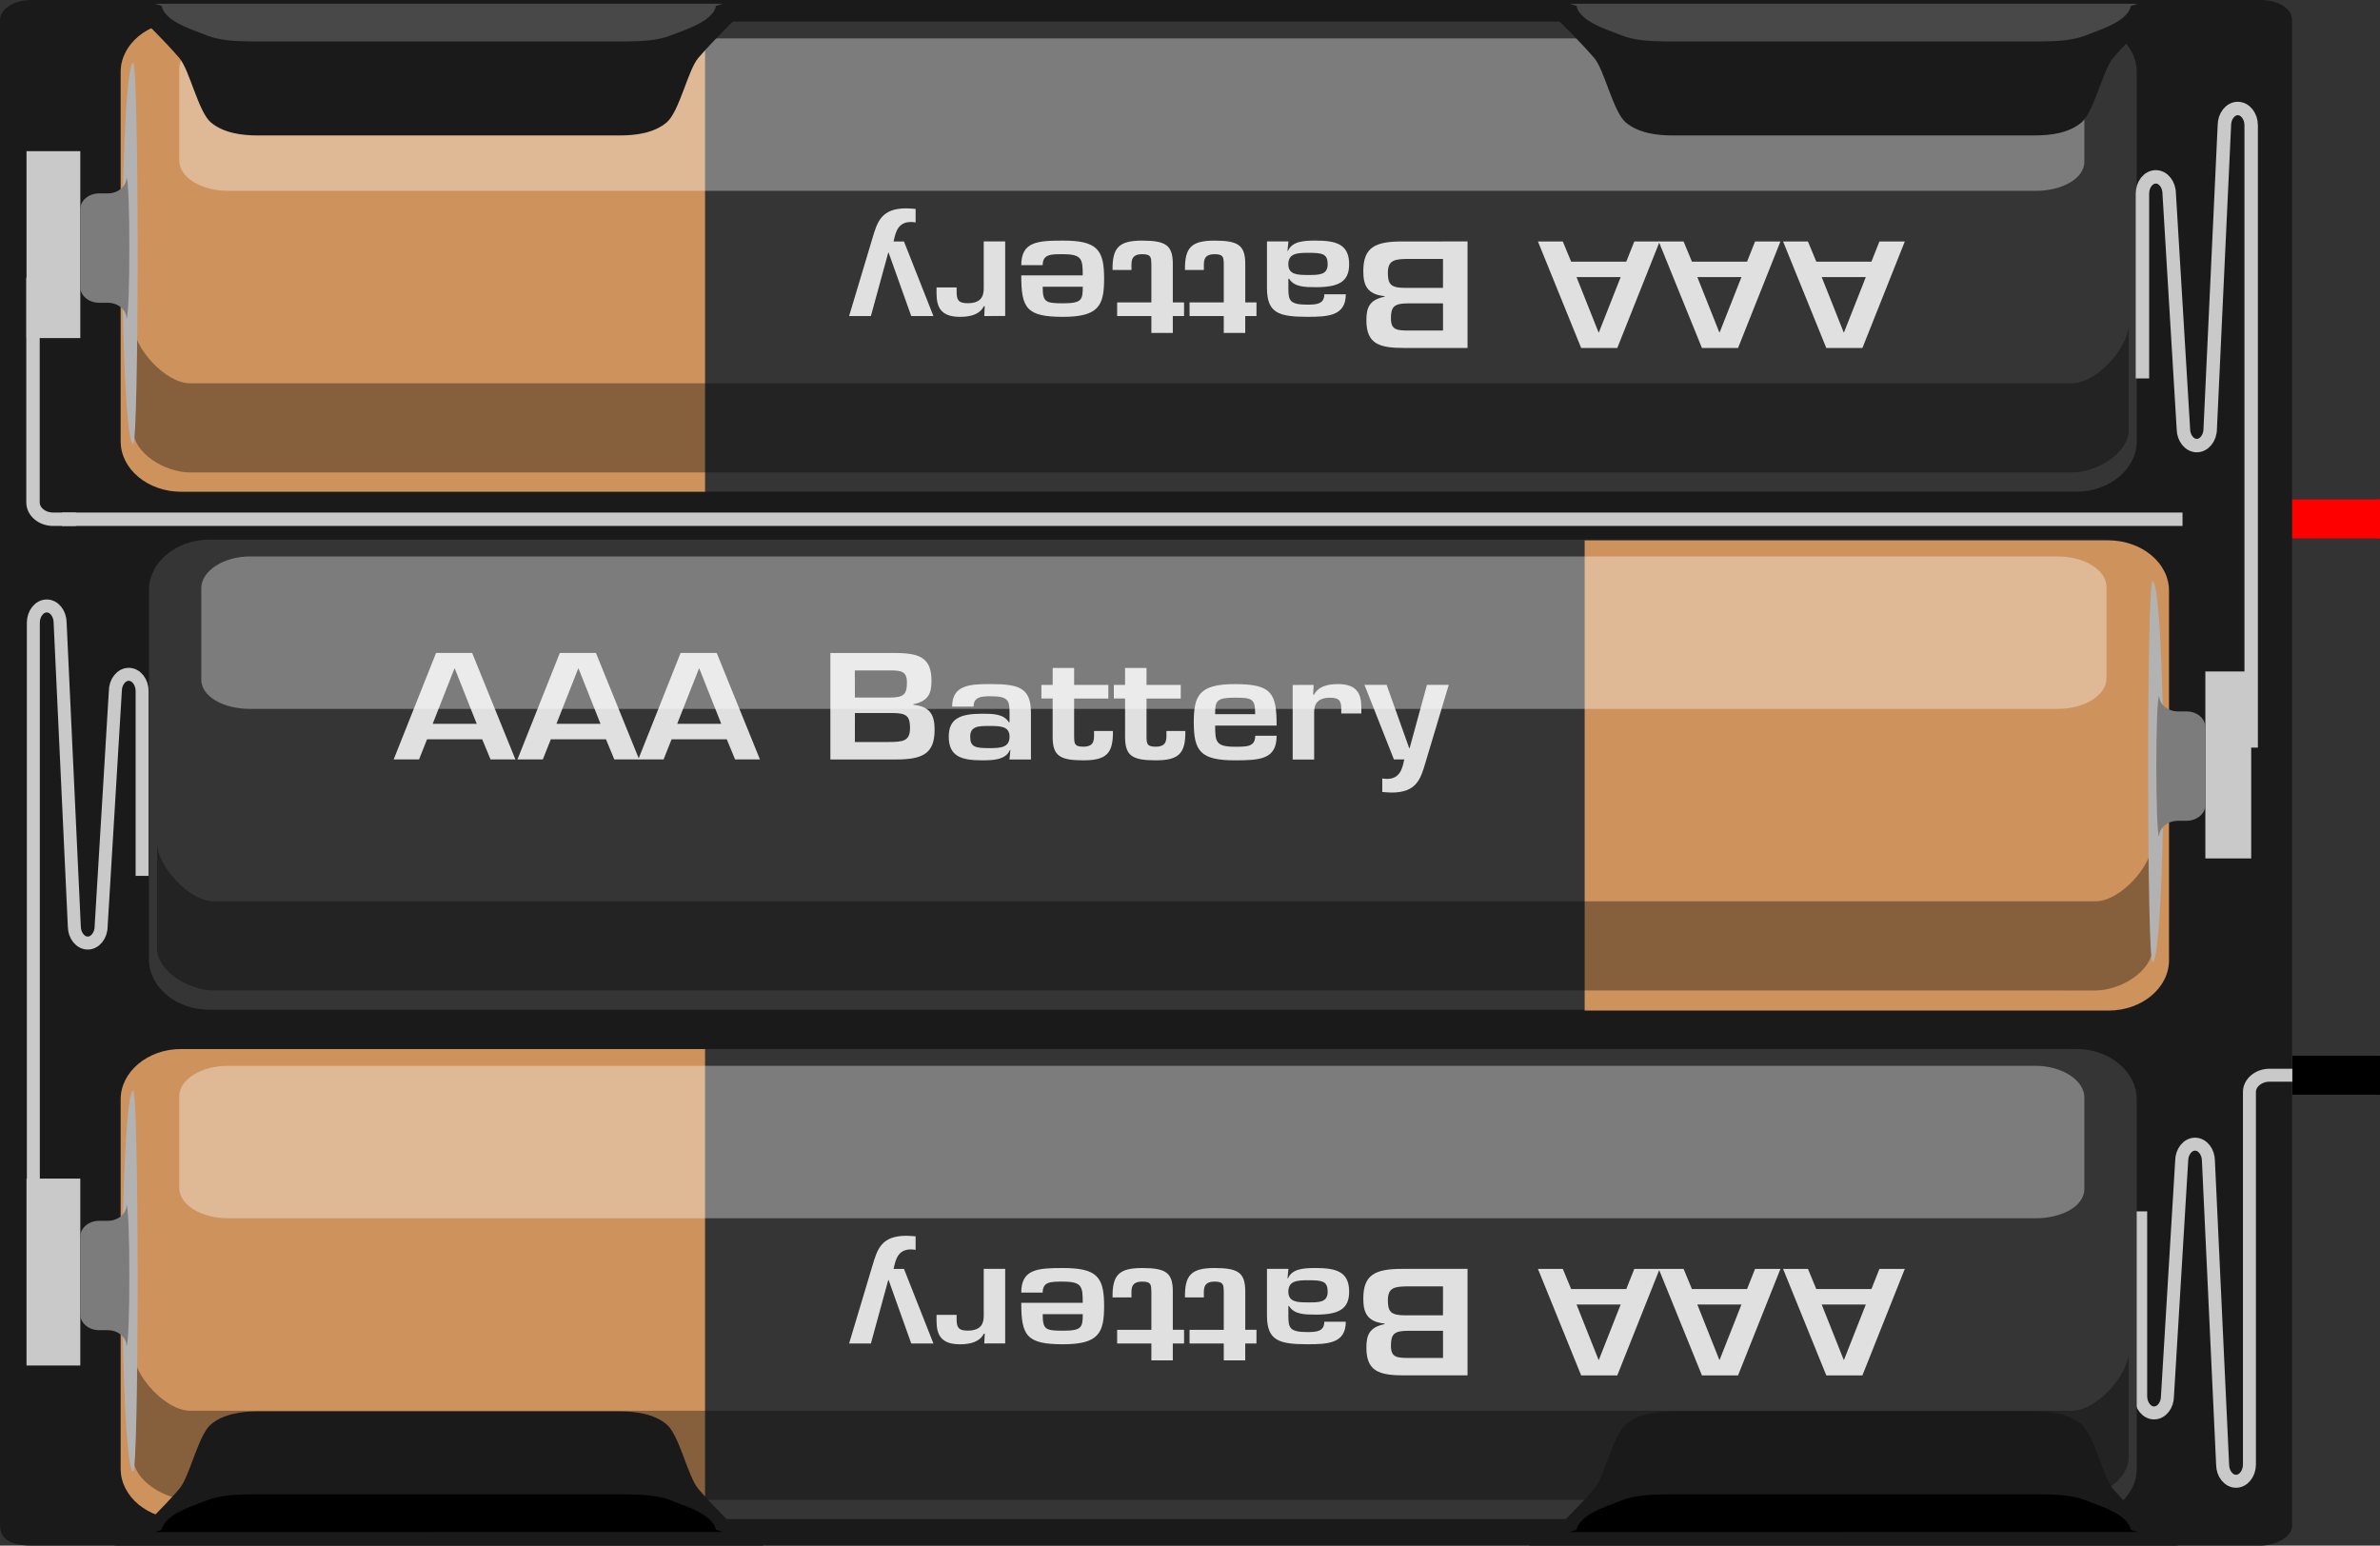 <?xml version="1.0" encoding="UTF-8" standalone="no"?>
<!-- Generator: Adobe Illustrator 13.0.2, SVG Export Plug-In . SVG Version: 6.00 Build 14948)  -->

<svg
   xmlns:dc="http://purl.org/dc/elements/1.1/"
   xmlns:cc="http://creativecommons.org/ns#"
   xmlns:rdf="http://www.w3.org/1999/02/22-rdf-syntax-ns#"
   xmlns:svg="http://www.w3.org/2000/svg"
   xmlns="http://www.w3.org/2000/svg"
   xmlns:sodipodi="http://sodipodi.sourceforge.net/DTD/sodipodi-0.dtd"
   xmlns:inkscape="http://www.inkscape.org/namespaces/inkscape"
   width="191.38"
   x="0px"
   version="1.1"
   y="0px"
   height="124.29"
   viewBox="0 0 153.104 99.432"
   id="svg4760"
   inkscape:version="0.48.3.1 r9886"
   sodipodi:docname="batterypack_3xAAA.svg">
  <rect x="0" y="0" width="153.104" height="99.432" fill="#333333" stroke="none"/>
  <defs
     id="defs4969" />
  <sodipodi:namedview
     pagecolor="#ffffff"
     bordercolor="#666666"
     borderopacity="1"
     objecttolerance="10"
     gridtolerance="10"
     guidetolerance="10"
     inkscape:pageopacity="0"
     inkscape:pageshadow="2"
     inkscape:window-width="1600"
     inkscape:window-height="850"
     id="namedview4967"
     showgrid="true"
     inkscape:showpageshadow="false"
     units="px"
     inkscape:zoom="4.0130456"
     inkscape:cx="99.596074"
     inkscape:cy="67.529758"
     inkscape:window-x="0"
     inkscape:window-y="0"
     inkscape:window-maximized="1"
     inkscape:current-layer="svg4760">
    <inkscape:grid
       type="xygrid"
       id="grid5481"
       empspacing="5"
       visible="true"
       enabled="true"
       snapvisiblegridlinesonly="true"
       dotted="true"
       units="in"
       spacingx="0.01in"
       spacingy="0.01in" />
  </sodipodi:namedview>
  <g
     id="g5829">
    <rect
       width="3"
       x="150.426"
       y="33.382"
       height="1"
       id="connector1pin"
       style="fill:none" />
    <line
       id="connector0leg"
       x1="153.1"
       y1="69.17"
       x2="158.1"
       y2="69.17"
       style="fill:none;stroke:#000000;stroke-width:2.503;stroke-linecap:round" />
    <line
       id="connector1leg"
       x1="153.1"
       y1="33.382"
       x2="158.1"
       y2="33.382"
       style="fill:none;stroke:#ff0000;stroke-width:2.503;stroke-linecap:round" />
    <path
       d="m 147.467,69.17 5.633,0"
       id="path4963"
       inkscape:connector-curvature="0"
       style="fill:none;stroke:#000000;stroke-width:2.503" />
    <path
       sodipodi:nodetypes="cc"
       d="m 140.256,33.383 12.844,0"
       id="path4965"
       inkscape:connector-curvature="0"
       style="fill:none;stroke:#ff0000;stroke-width:2.503" />
    <g
       transform="translate(0,-33.335)"
       id="g5736">
      <rect
         style="fill:none"
         id="connector0pin"
         height="1"
         y="102.505"
         x="147.467"
         width="2.999" />
      <path
         style="fill:#1a1a1a"
         inkscape:connector-curvature="0"
         id="path4767"
         d="m 147.45,131.48 c 0,0.759 -1.094,1.287 -2.055,1.287 H 2.059 c -1.362,0 -2.057,-0.431 -2.057,-1.287 V 34.619 c 0,-0.678 0.848,-1.284 2.057,-1.284 h 143.336 c 1.113,0 2.055,0.511 2.055,1.284 v 47.353 49.508 z" />
      <rect
         style="fill:#c9c9c9"
         id="rect4773"
         height="12.025"
         y="43.059"
         x="1.706"
         width="3.46" />
      <path
         d="m 7.764,61.726 c 0,1.781 1.746,3.24 3.883,3.24 h 121.924 c 2.136,0 3.883,-1.459 3.883,-3.24 V 37.963 c 0,-1.781 -1.747,-3.24 -3.883,-3.24 H 11.647 c -2.137,0 -3.883,1.458 -3.883,3.24 v 23.763 z"
         id="path4817"
         inkscape:connector-curvature="0"
         style="fill:#353535" />
      <path
         d="M 45.356,34.726 H 11.647 c -2.137,0 -3.883,1.458 -3.883,3.239 v 23.763 c 0,1.781 1.746,3.24 3.883,3.24 H 45.356 V 34.726 l 0,0 z"
         id="path4819"
         inkscape:connector-curvature="0"
         style="fill:#ce925d" />
      <path
         enable-background="new    "
         d="m 133.278,63.729 c 1.607,0 3.657,-1.244 3.657,-2.715 v -6.801 c 0,1.473 -2.05,3.782 -3.657,3.782 H 12.235 c -1.607,0 -3.658,-2.309 -3.658,-3.782 v 6.801 c 0,1.474 2.051,2.715 3.658,2.715 h 121.043 z"
         id="path4821"
         inkscape:connector-curvature="0"
         style="opacity:0.35" />
      <path
         d="m 7.873,49.645 c 0,6.774 0.311,12.263 0.693,12.263 0.383,0 0.383,-24.524 0,-24.524 -0.383,0 -0.693,5.49 -0.693,12.261"
         id="path4823"
         inkscape:connector-curvature="0"
         style="fill:#b2b2b2" />
      <path
         d="m 8.131,53.827 c 0.253,0 0.253,-9.062 0,-9.062 l 0.007,10e-4 c 0,0.558 -0.542,1.011 -1.209,1.011 H 6.377 c -0.666,0 -1.212,0.455 -1.212,1.012 V 51.8 c 0,0.557 0.546,1.012 1.212,1.012 h 0.551 c 0.667,0 1.209,0.452 1.209,1.012 l -0.006,0.003 0,0 z"
         id="path4825"
         inkscape:connector-curvature="0"
         style="fill:#7c7c7c" />
      <g
         id="g4827">
        <g
           id="g4829">
          <path
             d="m 112.387,50.167 0.516,-1.297 h 1.632 l -2.728,6.853 h -2.322 l -2.781,-6.853 h 1.6 l 0.537,1.297 h 3.546 z m -1.784,4.55 h 0.021 l 1.402,-3.555 h -2.837 l 1.414,3.555 z"
             id="path4831"
             inkscape:connector-curvature="0"
             style="fill:#e0e0e0" />
          <path
             d="m 120.387,50.167 0.516,-1.297 h 1.632 l -2.728,6.853 h -2.322 l -2.781,-6.853 h 1.6 l 0.537,1.297 h 3.546 z m -1.784,4.55 h 0.021 l 1.402,-3.555 h -2.837 l 1.414,3.555 z"
             id="path4833"
             inkscape:connector-curvature="0"
             style="fill:#e0e0e0" />
          <path
             d="m 104.618,50.167 0.515,-1.297 h 1.633 l -2.728,6.853 h -2.322 L 98.935,48.87 h 1.599 l 0.537,1.297 h 3.547 z m -1.785,4.55 h 0.022 l 1.401,-3.555 h -2.838 l 1.415,3.555 z"
             id="path4835"
             inkscape:connector-curvature="0"
             style="fill:#e0e0e0" />
          <path
             d="m 94.406,48.867 v 6.853 h -4.09 c -1.609,0 -2.417,-0.271 -2.417,-1.782 0,-0.784 0.173,-1.316 1.169,-1.514 v -0.039 c -1.15,-0.11 -1.368,-0.741 -1.368,-1.606 0,-1.518 0.742,-1.91 2.477,-1.91 l 4.229,-0.002 0,0 z m -1.578,1.125 h -2.157 c -0.939,0 -1.39,0.055 -1.39,0.895 0,0.749 0.198,0.969 1.127,0.969 h 2.418 l 0.002,-1.864 0,0 z m 0,2.86 h -2.266 c -0.89,0 -1.084,0.228 -1.084,0.96 0,0.731 0.35,0.787 1.127,0.787 h 2.224 l -10e-4,-1.747 0,0 z"
             id="path4837"
             inkscape:connector-curvature="0"
             style="fill:#e0e0e0" />
          <path
             d="m 82.824,49.471 h 0.033 c 0.273,-0.643 1.116,-0.658 1.785,-0.658 1.304,0 2.148,0.228 2.148,1.525 0,1.152 -0.723,1.472 -2.148,1.472 -0.701,0 -1.39,-0.009 -1.718,-0.549 H 82.88 v 0.622 c 0,0.777 0.077,1.05 1.226,1.05 0.603,0 1.085,-0.046 1.085,-0.666 h 1.384 c 0,1.397 -1.151,1.45 -2.466,1.45 -1.838,0 -2.605,-0.238 -2.605,-1.847 v -3.005 h 1.38 l -0.06,0.606 z m 2.584,0.868 c 0,-0.676 -0.326,-0.74 -1.259,-0.74 -0.735,0 -1.271,0.052 -1.271,0.74 0,0.667 0.589,0.686 1.271,0.686 0.702,0 1.259,0 1.259,-0.686 z"
             id="path4839"
             inkscape:connector-curvature="0"
             style="fill:#e0e0e0" />
          <path
             d="m 80.828,53.666 h -0.723 v 1.087 H 78.724 V 53.666 H 76.523 V 52.79 h 2.201 v -2.46 c -0.013,-0.439 -0.013,-0.642 -0.59,-0.642 -0.778,0 -0.69,0.513 -0.69,1.016 h -1.215 c -0.022,-1.452 0.417,-1.89 1.906,-1.89 1.511,0 1.972,0.292 1.972,1.507 v 2.467 h 0.723 l -0.002,0.878 0,0 z"
             id="path4841"
             inkscape:connector-curvature="0"
             style="fill:#e0e0e0" />
          <path
             d="m 76.17,53.666 h -0.723 v 1.087 h -1.38 V 53.666 H 71.865 V 52.79 h 2.202 v -2.46 c -0.011,-0.439 -0.011,-0.642 -0.589,-0.642 -0.78,0 -0.691,0.513 -0.691,1.016 H 71.57 c -0.02,-1.452 0.418,-1.89 1.908,-1.89 1.508,0 1.969,0.292 1.969,1.507 v 2.467 h 0.723 l 0,0.878 0,0 z"
             id="path4843"
             inkscape:connector-curvature="0"
             style="fill:#e0e0e0" />
          <path
             d="m 65.697,50.394 c 0,-1.508 1.042,-1.581 2.683,-1.581 2.202,0 2.647,0.585 2.647,2.44 0,1.72 -0.326,2.466 -2.647,2.466 -2.368,0 -2.683,-0.576 -2.683,-2.669 h 3.954 c 0,-1.032 -0.033,-1.362 -1.27,-1.362 -0.768,0 -1.306,-0.009 -1.306,0.706 h -1.378 l 0,0 z m 1.38,1.389 c 0,0.987 0.175,1.063 1.306,1.063 1.195,0 1.271,-0.209 1.271,-1.063 h -2.577 z"
             id="path4845"
             inkscape:connector-curvature="0"
             style="fill:#e0e0e0" />
          <path
             d="m 63.317,53.666 0.03,-0.631 h -0.055 c -0.274,0.531 -0.866,0.684 -1.534,0.684 -1.215,0 -1.511,-0.604 -1.511,-1.508 v -0.384 h 1.292 v 0.247 c 0,0.484 0.055,0.768 0.701,0.768 0.821,0 1.062,-0.396 1.043,-1.014 v -2.961 h 1.38 v 4.797 l -1.346,0.002 0,0 z"
             id="path4847"
             inkscape:connector-curvature="0"
             style="fill:#e0e0e0" />
          <path
             d="m 56.12,48.674 c 0.32,-1.088 0.583,-1.936 2.189,-1.936 0.197,0 0.395,0.025 0.592,0.036 v 0.869 c -0.099,-0.009 -0.2,-0.027 -0.296,-0.027 -0.866,0 -0.997,0.695 -1.121,1.254 h 0.668 l 1.895,4.798 H 58.62 l -1.457,-4.085 h -0.021 l -1.118,4.085 h -1.402 l 1.498,-4.994 z"
             id="path4849"
             inkscape:connector-curvature="0"
             style="fill:#e0e0e0" />
        </g>
      </g>
      <path
         enable-background="new    "
         d="m 11.53,43.658 c 0,1.082 1.406,1.955 3.139,1.955 h 116.276 c 1.732,0 3.141,-0.799 3.141,-1.879 v -5.895 c 0,-1.081 -1.408,-2.033 -3.141,-2.033 H 14.671 c -1.732,0 -3.14,0.876 -3.14,1.957 l -0.001,5.895 0,0 z"
         id="path4851"
         inkscape:connector-curvature="0"
         style="opacity:0.35;fill:#ffffff" />
      <path
         style="fill:none;stroke:#c9c9c9;stroke-width:0.835"
         inkscape:connector-curvature="0"
         id="path4853"
         d="M 2.145,113.432 V 73.396 c 0,-0.591 0.388,-1.079 0.863,-1.079 0.475,0 0.86,0.488 0.86,1.079 l 0.913,19.527 c 0,0.595 0.391,1.08 0.863,1.08 0.472,0 0.863,-0.485 0.863,-1.08 L 7.42,77.795 c 0,-0.594 0.389,-1.08 0.861,-1.08 0.475,0 0.861,0.486 0.861,1.08 v 11.887" />
      <path
         style="fill:none;stroke:#c9c9c9;stroke-width:0.835"
         inkscape:connector-curvature="0"
         id="path4857"
         d="m 137.709,111.262 v 11.887 c 0,0.594 0.39,1.081 0.861,1.081 0.476,0 0.862,-0.487 0.862,-1.081 l 0.914,-15.128 c 0,-0.594 0.387,-1.08 0.861,-1.08 0.474,0 0.86,0.486 0.86,1.08 l 0.913,19.528 c 0,0.592 0.391,1.078 0.862,1.078 0.473,0 0.863,-0.486 0.863,-1.078 v -23.965 c 0,-0.59 0.584,-1.079 1.295,-1.079 h 1.465" />
      <rect
         style="fill:#c9c9c9"
         id="rect4859"
         height="12.025"
         y="109.155"
         x="1.706"
         width="3.46" />
      <rect
         style="fill:#c9c9c9"
         id="rect4861"
         height="12.028"
         y="76.531"
         x="141.869"
         width="2.95" />
      <path
         d="m 139.273,95.051 c 0,1.783 -1.747,3.24 -3.883,3.24 H 13.464 c -2.136,0 -3.883,-1.457 -3.883,-3.24 v -23.76 c 0,-1.781 1.747,-3.239 3.883,-3.239 H 135.39 c 2.137,0 3.884,1.458 3.884,3.239 l -0.001,23.76 0,0 z"
         id="path4865"
         inkscape:connector-curvature="0"
         style="fill:#353535" />
      <path
         d="m 101.94,68.101 h 33.709 c 2.136,0 3.883,1.456 3.883,3.239 v 23.766 c 0,1.782 -1.747,3.24 -3.883,3.24 H 101.94 V 68.101 z"
         id="path4867"
         inkscape:connector-curvature="0"
         style="fill:#ce925d" />
      <path
         enable-background="new    "
         d="m 13.758,97.052 c -1.607,0 -3.658,-1.241 -3.658,-2.714 v -6.801 c 0,1.474 2.051,3.783 3.658,3.783 h 121.041 c 1.608,0 3.659,-2.31 3.659,-3.783 v 6.802 c 0,1.474 -2.051,2.714 -3.659,2.714 l -121.041,-10e-4 0,0 z"
         id="path4869"
         inkscape:connector-curvature="0"
         style="opacity:0.35" />
      <path
         d="m 139.164,82.97 c 0,6.774 -0.31,12.263 -0.691,12.263 -0.381,0 -0.382,-24.523 0,-24.523 0.382,0 0.691,5.489 0.691,12.26"
         id="path4871"
         inkscape:connector-curvature="0"
         style="fill:#b2b2b2" />
      <path
         d="m 138.906,87.151 c -0.254,0 -0.254,-9.062 0,-9.062 l -0.008,0.001 c 0,0.559 0.543,1.011 1.212,1.011 h 0.549 c 0.668,0 1.211,0.452 1.211,1.012 v 5.011 c 0,0.557 -0.543,1.013 -1.211,1.013 h -0.549 c -0.669,0 -1.212,0.452 -1.212,1.011 l 0.008,0.003 0,0 z"
         id="path4873"
         inkscape:connector-curvature="0"
         style="fill:#7c7c7c" />
      <g
         id="g4875">
        <g
           id="g4877">
          <path
             d="m 35.434,80.895 -0.515,1.296 h -1.632 l 2.727,-6.852 h 2.322 l 2.781,6.852 h -1.599 l -0.536,-1.296 h -3.548 z m 1.784,-4.55 h -0.022 l -1.401,3.556 h 2.836 l -1.413,-3.556 z"
             id="path4879"
             inkscape:connector-curvature="0"
             style="fill:#e0e0e0" />
          <path
             d="m 27.472,80.895 -0.515,1.296 h -1.632 l 2.727,-6.852 h 2.322 l 2.781,6.852 H 31.556 L 31.02,80.895 h -3.548 z m 1.784,-4.55 h -0.022 l -1.401,3.556 h 2.836 l -1.413,-3.556 z"
             id="path4881"
             inkscape:connector-curvature="0"
             style="fill:#e0e0e0" />
          <path
             d="m 43.203,80.895 -0.515,1.296 h -1.629 l 2.724,-6.852 h 2.322 l 2.782,6.852 h -1.599 l -0.536,-1.296 h -3.549 z m 1.784,-4.55 h -0.021 l -1.403,3.556 h 2.836 l -1.412,-3.556 z"
             id="path4883"
             inkscape:connector-curvature="0"
             style="fill:#e0e0e0" />
          <path
             d="m 53.417,82.194 v -6.853 h 4.088 c 1.61,0 2.417,0.272 2.417,1.782 0,0.783 -0.173,1.316 -1.169,1.516 v 0.038 c 1.15,0.11 1.369,0.741 1.369,1.606 0,1.518 -0.745,1.91 -2.476,1.91 h -4.229 l 0,0.001 z m 1.577,-3.985 h 2.264 c 0.891,0 1.085,-0.229 1.085,-0.959 0,-0.73 -0.351,-0.786 -1.128,-0.786 h -2.224 l 0.003,1.745 0,0 z m 0,2.86 h 2.158 c 0.938,0 1.389,-0.055 1.389,-0.895 0,-0.749 -0.197,-0.969 -1.125,-0.969 h -2.42 l -0.002,1.864 0,0 z"
             id="path4885"
             inkscape:connector-curvature="0"
             style="fill:#e0e0e0" />
          <path
             d="m 64.998,81.59 h -0.033 c -0.274,0.641 -1.117,0.657 -1.786,0.657 -1.303,0 -2.146,-0.229 -2.146,-1.526 0,-1.151 0.723,-1.471 2.146,-1.471 0.702,0 1.391,0.009 1.72,0.548 h 0.044 v -0.622 c 0,-0.776 -0.077,-1.051 -1.227,-1.051 -0.603,0 -1.085,0.048 -1.085,0.667 H 61.25 c 0,-1.397 1.153,-1.45 2.464,-1.45 1.843,0 2.606,0.237 2.606,1.846 v 3.004 h -1.382 l 0.06,-0.602 z m -2.585,-0.868 c 0,0.677 0.326,0.741 1.259,0.741 0.733,0 1.271,-0.053 1.271,-0.741 0,-0.667 -0.59,-0.685 -1.271,-0.685 -0.701,0 -1.259,0 -1.259,0.685 z"
             id="path4887"
             inkscape:connector-curvature="0"
             style="fill:#e0e0e0" />
          <path
             d="m 66.994,77.396 h 0.724 v -1.088 h 1.38 v 1.088 h 2.201 v 0.877 h -2.201 v 2.458 c 0.013,0.439 0.013,0.639 0.59,0.639 0.778,0 0.69,-0.51 0.69,-1.011 h 1.216 c 0.022,1.45 -0.417,1.889 -1.906,1.889 -1.511,0 -1.972,-0.292 -1.972,-1.509 v -2.467 h -0.724 l 0.002,-0.876 0,0 z"
             id="path4889"
             inkscape:connector-curvature="0"
             style="fill:#e0e0e0" />
          <path
             d="m 71.652,77.396 h 0.723 v -1.088 h 1.38 v 1.088 h 2.202 v 0.877 h -2.202 v 2.458 c 0.011,0.439 0.011,0.639 0.59,0.639 0.779,0 0.691,-0.51 0.691,-1.011 h 1.216 c 0.021,1.45 -0.417,1.889 -1.907,1.889 -1.509,0 -1.969,-0.292 -1.969,-1.509 v -2.467 h -0.724 l 0,-0.876 0,0 z"
             id="path4891"
             inkscape:connector-curvature="0"
             style="fill:#e0e0e0" />
          <path
             d="m 82.125,80.668 c 0,1.508 -1.042,1.58 -2.683,1.58 -2.202,0 -2.647,-0.584 -2.647,-2.439 0,-1.719 0.326,-2.465 2.647,-2.465 2.368,0 2.683,0.576 2.683,2.668 h -3.954 c 0,1.032 0.033,1.361 1.27,1.361 0.767,0 1.306,0.01 1.306,-0.705 h 1.378 l 0,0 z m -1.38,-1.389 c 0,-0.987 -0.175,-1.062 -1.306,-1.062 -1.194,0 -1.27,0.21 -1.27,1.062 h 2.576 z"
             id="path4893"
             inkscape:connector-curvature="0"
             style="fill:#e0e0e0" />
          <path
             d="m 84.505,77.396 -0.03,0.631 h 0.055 c 0.274,-0.53 0.866,-0.684 1.533,-0.684 1.216,0 1.512,0.604 1.512,1.508 v 0.384 h -1.292 v -0.246 c 0,-0.484 -0.056,-0.769 -0.702,-0.769 -0.821,0 -1.062,0.396 -1.042,1.015 v 2.961 h -1.381 v -4.797 l 1.347,-0.003 0,0 z"
             id="path4895"
             inkscape:connector-curvature="0"
             style="fill:#e0e0e0" />
          <path
             d="m 91.702,82.385 c -0.32,1.088 -0.584,1.936 -2.19,1.936 -0.197,0 -0.394,-0.025 -0.591,-0.037 v -0.868 c 0.099,0.009 0.201,0.028 0.295,0.028 0.865,0 0.997,-0.695 1.12,-1.255 h -0.667 l -1.895,-4.798 h 1.427 l 1.456,4.085 h 0.02 l 1.119,-4.085 h 1.402 l -1.496,4.994 z"
             id="path4897"
             inkscape:connector-curvature="0"
             style="fill:#e0e0e0" />
        </g>
      </g>
      <path
         enable-background="new    "
         d="m 135.506,76.983 c 0,1.08 -1.406,1.956 -3.141,1.956 H 16.089 c -1.732,0 -3.14,-0.8 -3.14,-1.88 v -5.895 c 0,-1.08 1.406,-2.033 3.14,-2.033 h 116.275 c 1.735,0 3.143,0.877 3.143,1.957 v 5.895 l -0.001,0 z"
         id="path4899"
         inkscape:connector-curvature="0"
         style="opacity:0.35;fill:#ffffff" />
      <path
         d="m 7.764,127.822 c 0,1.78 1.746,3.24 3.883,3.24 h 121.924 c 2.136,0 3.883,-1.46 3.883,-3.24 v -23.763 c 0,-1.781 -1.747,-3.24 -3.883,-3.24 H 11.647 c -2.137,0 -3.883,1.459 -3.883,3.24 v 23.763 z"
         id="path4903"
         inkscape:connector-curvature="0"
         style="fill:#353535" />
      <path
         d="M 45.356,100.822 H 11.647 c -2.137,0 -3.883,1.458 -3.883,3.239 v 23.764 c 0,1.781 1.746,3.239 3.883,3.239 h 33.709 v -30.242 l 0,0 z"
         id="path4905"
         inkscape:connector-curvature="0"
         style="fill:#ce925d" />
      <path
         enable-background="new    "
         d="m 133.278,129.825 c 1.607,0 3.657,-1.244 3.657,-2.715 v -6.802 c 0,1.474 -2.05,3.782 -3.657,3.782 H 12.235 c -1.607,0 -3.658,-2.309 -3.658,-3.782 v 6.802 c 0,1.474 2.051,2.715 3.658,2.715 h 121.043 z"
         id="path4907"
         inkscape:connector-curvature="0"
         style="opacity:0.35" />
      <path
         d="m 7.873,115.741 c 0,6.773 0.311,12.264 0.693,12.264 0.383,0 0.383,-24.525 0,-24.525 -0.383,-0.001 -0.693,5.489 -0.693,12.261"
         id="path4909"
         inkscape:connector-curvature="0"
         style="fill:#b2b2b2" />
      <path
         d="m 8.131,119.922 c 0.253,0 0.253,-9.062 0,-9.062 l 0.007,0.001 c 0,0.559 -0.542,1.011 -1.209,1.011 H 6.377 c -0.666,0 -1.212,0.455 -1.212,1.012 v 5.012 c 0,0.557 0.546,1.012 1.212,1.012 h 0.551 c 0.667,0 1.209,0.452 1.209,1.013 l -0.006,10e-4 0,0 z"
         id="path4911"
         inkscape:connector-curvature="0"
         style="fill:#7c7c7c" />
      <g
         id="g4913">
        <g
           id="g4915">
          <path
             d="m 112.387,116.262 0.516,-1.297 h 1.632 l -2.728,6.853 h -2.322 l -2.781,-6.853 h 1.6 l 0.537,1.297 h 3.546 z m -1.784,4.551 h 0.021 l 1.402,-3.555 h -2.837 l 1.414,3.555 z"
             id="path4917"
             inkscape:connector-curvature="0"
             style="fill:#e0e0e0" />
          <path
             d="m 120.387,116.262 0.516,-1.297 h 1.632 l -2.728,6.853 h -2.322 l -2.781,-6.853 h 1.6 l 0.537,1.297 h 3.546 z m -1.784,4.551 h 0.021 l 1.402,-3.555 h -2.837 l 1.414,3.555 z"
             id="path4919"
             inkscape:connector-curvature="0"
             style="fill:#e0e0e0" />
          <path
             d="m 104.618,116.262 0.515,-1.297 h 1.633 l -2.728,6.853 h -2.322 l -2.781,-6.853 h 1.599 l 0.537,1.297 h 3.547 z m -1.785,4.551 h 0.022 l 1.401,-3.555 h -2.838 l 1.415,3.555 z"
             id="path4921"
             inkscape:connector-curvature="0"
             style="fill:#e0e0e0" />
          <path
             d="m 94.406,114.963 v 6.852 h -4.09 c -1.609,0 -2.417,-0.271 -2.417,-1.781 0,-0.784 0.173,-1.316 1.169,-1.515 v -0.039 c -1.15,-0.11 -1.368,-0.741 -1.368,-1.606 0,-1.518 0.742,-1.91 2.477,-1.91 h 4.229 l 0,-0.001 z m -1.578,1.125 h -2.157 c -0.939,0 -1.39,0.055 -1.39,0.895 0,0.749 0.198,0.969 1.127,0.969 h 2.418 l 0.002,-1.864 0,0 z m 0,2.86 h -2.266 c -0.89,0 -1.084,0.229 -1.084,0.96 0,0.731 0.35,0.786 1.127,0.786 h 2.224 l -10e-4,-1.746 0,0 z"
             id="path4923"
             inkscape:connector-curvature="0"
             style="fill:#e0e0e0" />
          <path
             d="m 82.824,115.567 h 0.033 c 0.273,-0.643 1.116,-0.658 1.785,-0.658 1.304,0 2.148,0.228 2.148,1.525 0,1.151 -0.723,1.472 -2.148,1.472 -0.701,0 -1.39,-0.009 -1.718,-0.55 H 82.88 v 0.623 c 0,0.776 0.077,1.05 1.226,1.05 0.603,0 1.085,-0.046 1.085,-0.666 h 1.384 c 0,1.397 -1.151,1.45 -2.466,1.45 -1.838,0 -2.605,-0.238 -2.605,-1.847 v -3.005 h 1.38 l -0.06,0.606 z m 2.584,0.867 c 0,-0.676 -0.326,-0.739 -1.259,-0.739 -0.735,0 -1.271,0.052 -1.271,0.739 0,0.668 0.589,0.686 1.271,0.686 0.702,0.002 1.259,0.002 1.259,-0.686 z"
             id="path4925"
             inkscape:connector-curvature="0"
             style="fill:#e0e0e0" />
          <path
             d="m 80.828,119.762 h -0.723 v 1.087 h -1.381 v -1.087 h -2.201 v -0.877 h 2.201 v -2.459 c -0.013,-0.439 -0.013,-0.643 -0.59,-0.643 -0.778,0 -0.69,0.514 -0.69,1.016 h -1.215 c -0.022,-1.451 0.417,-1.89 1.906,-1.89 1.511,0 1.972,0.292 1.972,1.507 v 2.467 h 0.723 l -0.002,0.879 0,0 z"
             id="path4927"
             inkscape:connector-curvature="0"
             style="fill:#e0e0e0" />
          <path
             d="m 76.17,119.762 h -0.723 v 1.087 h -1.38 v -1.087 h -2.202 v -0.877 h 2.202 v -2.459 c -0.011,-0.439 -0.011,-0.643 -0.589,-0.643 -0.78,0 -0.691,0.514 -0.691,1.016 H 71.57 c -0.02,-1.451 0.418,-1.89 1.908,-1.89 1.508,0 1.969,0.292 1.969,1.507 v 2.467 h 0.723 l 0,0.879 0,0 z"
             id="path4929"
             inkscape:connector-curvature="0"
             style="fill:#e0e0e0" />
          <path
             d="m 65.697,116.489 c 0,-1.508 1.042,-1.58 2.683,-1.58 2.202,0 2.647,0.585 2.647,2.439 0,1.721 -0.326,2.467 -2.647,2.467 -2.368,0 -2.683,-0.576 -2.683,-2.67 h 3.954 c 0,-1.031 -0.033,-1.361 -1.27,-1.361 -0.768,0 -1.306,-0.01 -1.306,0.705 h -1.378 l 0,0 z m 1.38,1.39 c 0,0.986 0.175,1.062 1.306,1.062 1.195,0 1.271,-0.209 1.271,-1.062 h -2.577 z"
             id="path4931"
             inkscape:connector-curvature="0"
             style="fill:#e0e0e0" />
          <path
             d="m 63.317,119.762 0.03,-0.631 h -0.055 c -0.274,0.531 -0.866,0.684 -1.534,0.684 -1.215,0 -1.511,-0.604 -1.511,-1.508 v -0.385 h 1.292 v 0.246 c 0,0.484 0.055,0.768 0.701,0.768 0.821,0 1.062,-0.396 1.043,-1.014 v -2.961 h 1.38 v 4.797 l -1.346,0.004 0,0 z"
             id="path4933"
             inkscape:connector-curvature="0"
             style="fill:#e0e0e0" />
          <path
             d="m 56.12,114.77 c 0.32,-1.088 0.583,-1.936 2.189,-1.936 0.197,0 0.395,0.025 0.592,0.036 v 0.868 c -0.099,-0.009 -0.2,-0.027 -0.296,-0.027 -0.866,0 -0.997,0.695 -1.121,1.254 h 0.668 l 1.895,4.799 H 58.62 l -1.457,-4.086 h -0.021 l -1.118,4.086 h -1.402 l 1.498,-4.994 z"
             id="path4935"
             inkscape:connector-curvature="0"
             style="fill:#e0e0e0" />
        </g>
      </g>
      <path
         enable-background="new    "
         d="m 11.53,109.753 c 0,1.082 1.406,1.955 3.139,1.955 h 116.276 c 1.732,0 3.141,-0.799 3.141,-1.88 v -5.895 c 0,-1.08 -1.408,-2.033 -3.141,-2.033 H 14.671 c -1.732,0 -3.14,0.877 -3.14,1.957 l -0.001,5.896 0,0 z"
         id="path4937"
         inkscape:connector-curvature="0"
         style="opacity:0.35;fill:#ffffff" />
      <path
         d="m 7.357,33.413 1.79,1.16 c 0,0 1.276,1.206 2.389,2.492 0.663,0.767 1.218,3.466 2.036,4.151 0.821,0.683 1.993,0.831 2.987,0.831 0.277,0 23.058,0 23.335,0 0.995,0 2.164,-0.145 2.986,-0.831 0.82,-0.685 1.378,-3.384 2.039,-4.151 1.111,-1.286 2.389,-2.492 2.389,-2.492 l 1.79,-1.16 H 7.357 z"
         id="path4941"
         inkscape:connector-curvature="0"
         style="fill:#1a1a1a" />
      <path
         enable-background="new    "
         d="m 9.941,33.575 0.466,0.145 c 0,0 0,0.539 1.037,1.111 0.623,0.342 1.138,0.492 1.904,0.798 0.768,0.305 1.858,0.37 2.791,0.37 0.258,0 23.918,0 24.181,0 0.932,0 2.021,-0.065 2.787,-0.37 0.768,-0.306 1.286,-0.456 1.904,-0.798 1.041,-0.573 1.04,-1.111 1.04,-1.111 l 0.458,-0.144 -36.568,-0.001 z"
         id="path4943"
         inkscape:connector-curvature="0"
         style="opacity:0.2;fill:#ffffff" />
      <path
         d="m 98.374,33.413 1.79,1.16 c 0,0 1.276,1.206 2.389,2.492 0.663,0.767 1.219,3.466 2.036,4.151 0.82,0.683 1.993,0.831 2.987,0.831 0.278,0 23.058,0 23.334,0 0.996,0 2.165,-0.145 2.988,-0.831 0.818,-0.685 1.376,-3.384 2.036,-4.151 1.112,-1.286 2.39,-2.492 2.39,-2.492 l 1.79,-1.16 h -41.74 z"
         id="path4947"
         inkscape:connector-curvature="0"
         style="fill:#1a1a1a" />
      <path
         enable-background="new    "
         d="m 100.958,33.575 0.468,0.145 c 0,0 0,0.539 1.036,1.111 0.623,0.342 1.138,0.492 1.904,0.798 0.771,0.305 1.858,0.37 2.791,0.37 0.258,0 23.919,0 24.182,0 0.932,0 2.021,-0.065 2.788,-0.37 0.768,-0.306 1.284,-0.456 1.905,-0.798 1.039,-0.573 1.038,-1.111 1.038,-1.111 l 0.458,-0.144 -36.57,-0.001 z"
         id="path4949"
         inkscape:connector-curvature="0"
         style="opacity:0.2;fill:#ffffff" />
      <path
         d="m 7.357,132.767 1.79,-1.161 c 0,0 1.276,-1.205 2.389,-2.492 0.663,-0.766 1.218,-3.466 2.036,-4.15 0.821,-0.685 1.993,-0.83 2.987,-0.83 0.277,0 23.058,0 23.335,0 0.995,0 2.164,0.143 2.986,0.83 0.82,0.685 1.378,3.385 2.039,4.15 1.111,1.287 2.389,2.492 2.389,2.492 l 1.79,1.161 H 7.357 z"
         id="path4953"
         inkscape:connector-curvature="0"
         style="fill:#1a1a1a" />
      <path
         d="m 9.941,131.893 0.466,-0.145 c 0,0 0,-0.539 1.037,-1.111 0.623,-0.344 1.138,-0.492 1.904,-0.798 0.768,-0.306 1.858,-0.37 2.791,-0.37 0.258,0 23.918,0 24.181,0 0.932,0 2.021,0.064 2.787,0.37 0.768,0.304 1.286,0.454 1.904,0.798 1.041,0.572 1.04,1.111 1.04,1.111 l 0.458,0.141 -36.568,0.004 z"
         id="path4955"
         inkscape:connector-curvature="0" />
      <path
         d="m 98.374,132.767 1.79,-1.161 c 0,0 1.276,-1.205 2.389,-2.492 0.663,-0.766 1.219,-3.466 2.036,-4.15 0.82,-0.685 1.993,-0.83 2.987,-0.83 0.278,0 23.058,0 23.334,0 0.996,0 2.165,0.143 2.988,0.83 0.819,0.686 1.376,3.385 2.036,4.15 1.112,1.287 2.39,2.492 2.39,2.492 l 1.79,1.161 h -41.74 z"
         id="path4959"
         inkscape:connector-curvature="0"
         style="fill:#1a1a1a" />
      <path
         d="m 100.958,131.893 0.468,-0.145 c 0,0 0,-0.539 1.036,-1.111 0.623,-0.344 1.138,-0.492 1.904,-0.798 0.771,-0.306 1.858,-0.37 2.791,-0.37 0.258,0 23.919,0 24.182,0 0.932,0 2.021,0.064 2.788,0.37 0.768,0.304 1.284,0.454 1.905,0.798 1.039,0.572 1.038,1.111 1.038,1.111 l 0.458,0.141 -36.57,0.004 z"
         id="path4961"
         inkscape:connector-curvature="0" />
      <path
         style="fill:none;stroke:#c9c9c9;stroke-width:0.864;stroke-miterlimit:4;stroke-opacity:1;stroke-dasharray:none"
         inkscape:connector-curvature="0"
         id="path4771-9"
         d="m 2.123,51.202 v 14.456 c 0,0.594 0.583,1.08 1.295,1.08 h 1.465" />
      <path
         style="fill:none;stroke:#c9c9c9;stroke-width:0.863;stroke-linecap:butt;stroke-linejoin:miter;stroke-miterlimit:4;stroke-opacity:1;stroke-dasharray:none"
         d="m 3.985,66.739 136.415,0 -136.415,0 z"
         id="path5733"
         inkscape:connector-curvature="0" />
      <path
         style="fill:none;stroke:#c9c9c9;stroke-width:0.864;stroke-miterlimit:4;stroke-dasharray:none"
         inkscape:connector-curvature="0"
         id="path4855"
         d="M 137.822,57.679 V 45.792 c 0,-0.594 0.386,-1.08 0.861,-1.08 0.471,0 0.86,0.486 0.86,1.08 l 0.913,15.128 c 0,0.595 0.391,1.08 0.863,1.08 0.472,0 0.863,-0.485 0.863,-1.08 l 0.912,-19.527 c 0,-0.591 0.387,-1.079 0.861,-1.079 0.474,0 0.862,0.488 0.862,1.079 V 81.43" />
    </g>
  </g>
</svg>
